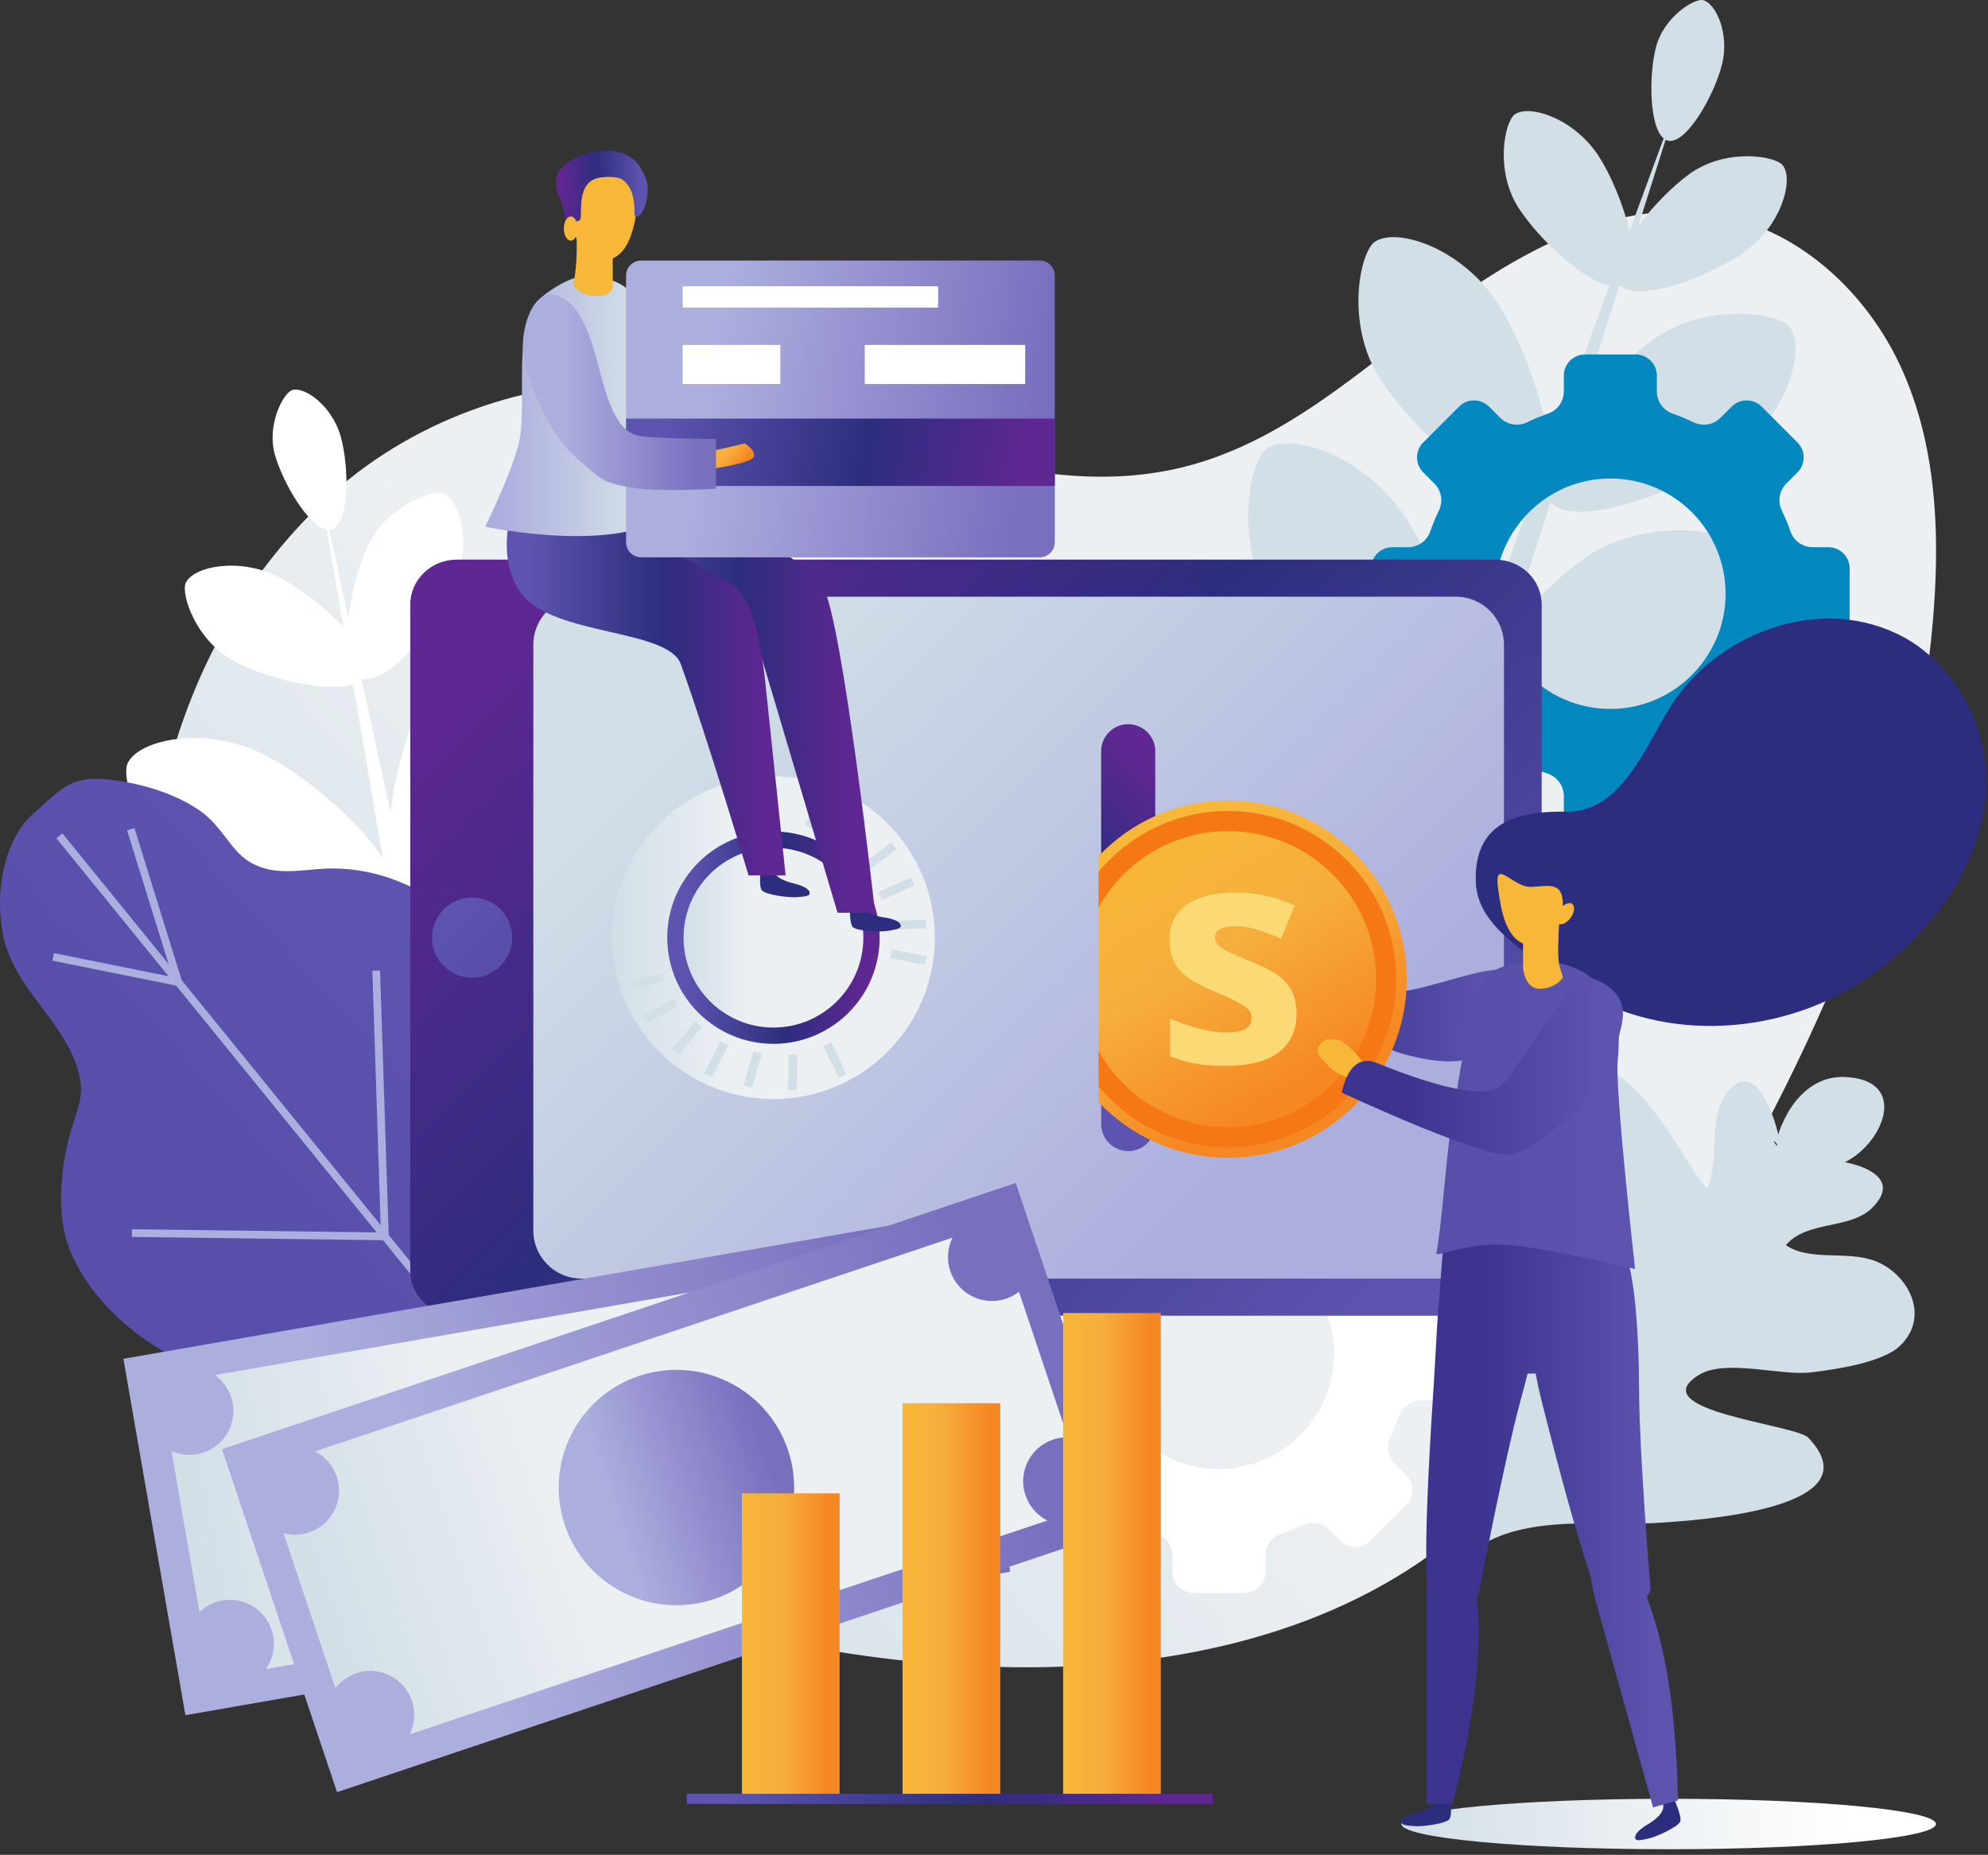 <svg width="314" height="293" viewBox="0 0 314 293" fill="none" xmlns="http://www.w3.org/2000/svg">
<rect x="0" y="0" width="314" height="293" fill="#333333" stroke="none"/>
<path d="M300.394 58.311C295.085 46.526 284.487 36.374 271.378 33.983C255.533 31.091 239.991 39.661 227.32 49.209C214.651 58.756 202.431 69.968 186.823 73.801C158.911 80.663 131.117 61.883 102.317 60.474C83.509 59.551 64.459 66.525 51.082 79.228C1.246 126.556 23.11 220.299 76.859 244.388C120.253 263.836 182.518 273.41 222.304 248.033C260.258 223.825 298.276 149.829 304.361 106.348C304.843 102.934 305.205 99.523 305.451 96.129C306.381 83.335 305.699 70.098 300.394 58.311Z" fill="url(#paint0_linear)"/>
<path d="M73.619 147.766C71.754 151.889 70.122 157.524 69.189 163.049L64.718 142.393C70.383 144.312 81.924 130.411 86.115 121.177C90.37 111.782 87.655 101.244 83.76 99.606C81.13 98.501 70.251 102.666 65.994 112.06C64.028 116.401 62.36 122.649 61.678 128.36L57.145 107.417L57.34 107.242C61.285 108.089 68.894 98.869 71.687 92.702C74.591 86.293 72.737 79.106 70.085 77.99C68.289 77.234 60.871 80.078 57.965 86.484C56.621 89.453 55.487 93.721 55.024 97.626L52.003 83.672C52.125 83.668 52.247 83.669 52.36 83.638C55.225 82.83 55.179 73.778 53.81 68.932C52.44 64.084 48.108 61.008 46.141 61.622C44.812 62.038 42.063 67.016 43.431 71.863C44.691 76.31 48.746 83.182 51.619 83.653C52.296 87.647 53.193 92.909 54.235 99.039C51.35 95.935 47.341 92.858 44.125 91.196C37.871 87.969 30.599 89.454 29.352 92.048C28.504 93.801 30.964 101.358 37.215 104.585C42.338 107.227 51.563 109.442 55.783 108.119C57.222 116.562 58.83 126 60.48 135.64C56.868 129.778 48.267 122.601 41.839 119.283C32.672 114.552 22.009 116.726 20.177 120.531C18.938 123.103 22.542 134.178 31.709 138.909C40.693 143.544 58.289 147.284 61.623 142.327C63.496 153.277 65.375 164.238 67.066 174.054C62.812 167.492 53.331 159.636 46.209 155.96C35.808 150.592 23.71 153.058 21.628 157.377C20.224 160.297 24.313 172.863 34.716 178.236C44.766 183.421 64.332 187.618 68.502 182.345C71.298 198.478 73.311 209.892 73.438 209.98L78.866 207.756L73.374 182.387C80.12 182.519 91.982 167.97 96.451 158.108C101.28 147.451 98.198 135.493 93.779 133.634C90.796 132.381 78.448 137.106 73.619 147.766Z" fill="white"/>
<path d="M249.949 88.417C246.277 91.063 242.057 95.138 238.498 99.469L244.897 79.326C248.859 83.808 265.787 77.496 274.015 71.57C282.383 65.538 285.271 55.045 282.707 51.687C280.976 49.42 269.466 47.62 261.101 53.651C257.234 56.437 252.68 61.025 249.248 65.64L255.735 45.22L255.992 45.164C258.991 47.862 270.18 43.652 275.669 39.69C281.379 35.577 283.344 28.42 281.598 26.131C280.418 24.584 272.57 23.357 266.861 27.47C264.218 29.376 261.111 32.514 258.767 35.673L263.092 22.064C263.197 22.121 263.303 22.184 263.416 22.212C266.304 22.937 270.768 15.062 271.992 10.177C273.215 5.29 270.989 0.466 268.974 0.021C267.617 -0.279 262.752 2.671 261.531 7.556C260.409 12.04 260.506 20.016 262.767 21.857C261.368 25.66 259.525 30.668 257.379 36.502C256.422 32.377 254.476 27.712 252.514 24.671C248.696 18.76 241.647 16.43 239.273 18.059C237.667 19.159 236.042 26.937 239.857 32.845C242.987 37.686 249.887 44.198 254.205 45.152C251.248 53.191 247.95 62.176 244.583 71.361C244.371 64.478 240.478 53.971 236.552 47.894C230.955 39.23 220.626 35.811 217.143 38.2C214.788 39.814 212.402 51.215 218 59.882C223.487 68.369 236.889 80.368 242.248 77.729C238.424 88.159 234.601 98.601 231.183 107.959C230.76 100.148 226.442 88.618 222.093 81.886C215.742 72.055 204.02 68.172 200.067 70.884C197.397 72.716 194.693 85.653 201.044 95.486C207.18 104.986 222.063 118.366 228.301 115.862C222.698 131.249 218.771 142.15 218.834 142.29L224.651 143.063L232.508 118.325C238.293 121.796 255.822 115.079 264.603 108.751C274.098 101.905 277.375 90 274.469 86.192C272.5 83.615 259.441 81.572 249.949 88.417Z" fill="#D2DFE7"/>
<path d="M5.776 128.071C0.331 132.435 -0.949 141.719 0.627 148.316C2.508 156.195 9.613 160.941 12.13 168.429C13.56 172.673 12.36 174.707 11.162 178.788C9.644 183.965 8.886 191.344 10.702 196.556C13.422 204.367 20.861 211.263 28.352 214.764C37.666 219.115 49.208 216.931 58.519 221.838C64.938 225.225 67.949 233.92 74.654 236.799C81.508 239.746 95.741 237.662 96.792 228.649C97.981 218.452 87.833 211.572 87.459 201.986C87.244 196.506 89.603 190.698 89.661 185.019C89.731 177.577 88.412 168.666 85.1 161.894C78.831 149.078 67.472 137.268 52.601 137.184C49.139 137.163 45.444 138.128 41.996 137.229C37.611 136.084 36.564 133.046 33.706 129.931C29.825 125.707 21.734 123.4 15.895 123.04C11.252 122.756 9.34 124.822 5.873 127.981C6.165 127.715 6.459 127.45 6.748 127.186" fill="url(#paint1_linear)"/>
<path d="M8.909 132.414L92.513 235.313L93.457 234.546L9.855 131.648" fill="#ABAEDE"/>
<path d="M20.828 195.391L60.782 195.915L60.798 194.698L20.844 194.175" fill="#ABAEDE"/>
<path d="M58.812 153.349L60.182 195.325L61.399 195.285L60.029 153.309" fill="#ABAEDE"/>
<path d="M8.285 151.754L28.037 155.736L28.278 154.544L8.526 150.56" fill="#ABAEDE"/>
<path d="M20.072 131.167L27.576 155.32L28.738 154.96L21.234 130.807" fill="#ABAEDE"/>
<path d="M64.324 218.149L83.922 224.586L84.301 223.429L64.705 216.991" fill="#ABAEDE"/>
<path d="M76.442 198.001L82.182 222.504L83.367 222.227L77.626 197.724" fill="#ABAEDE"/>
<path d="M194 231.985C182.786 232.874 173.5 223.582 174.381 212.373C175.074 203.547 182.226 196.396 191.05 195.708C202.256 194.821 211.549 204.1 210.667 215.32C209.966 224.138 202.818 231.289 194 231.985ZM230.319 217.846V209.854C230.319 208 228.82 206.499 226.969 206.499H224.48C222.898 206.499 221.488 205.501 220.972 204.008C220.578 202.868 220.119 201.764 219.602 200.695C218.91 199.271 219.201 197.565 220.313 196.444L222.073 194.688C223.383 193.381 223.383 191.25 222.073 189.946L216.425 184.296C215.109 182.982 212.988 182.982 211.685 184.296L209.925 186.049C208.808 187.174 207.101 187.461 205.671 186.772C204.604 186.254 203.497 185.79 202.358 185.396C200.872 184.878 199.872 183.469 199.872 181.886V179.402C199.872 177.549 198.372 176.052 196.52 176.052H188.53C186.672 176.052 185.173 177.549 185.173 179.402V181.886C185.173 183.469 184.178 184.878 182.679 185.396C181.546 185.79 180.441 186.254 179.372 186.772C177.951 187.461 176.247 187.174 175.122 186.049L173.366 184.296C172.054 182.982 169.93 182.982 168.626 184.296L162.97 189.946C161.66 191.25 161.66 193.381 162.97 194.688L164.726 196.444C165.849 197.565 166.144 199.271 165.449 200.695C164.928 201.764 164.466 202.868 164.079 204.008C163.562 205.501 162.15 206.499 160.566 206.499H158.085C156.229 206.499 154.729 208 154.729 209.854V217.846C154.729 219.7 156.229 221.196 158.085 221.196H160.566C162.15 221.196 163.562 222.192 164.079 223.685C164.466 224.825 164.928 225.923 165.449 226.998C166.144 228.425 165.849 230.129 164.726 231.246L162.97 232.997C161.66 234.314 161.66 236.433 162.97 237.746L168.626 243.394C169.93 244.703 172.054 244.703 173.366 243.394L175.122 241.643C176.247 240.526 177.951 240.229 179.372 240.92C180.441 241.444 181.546 241.897 182.679 242.297C184.178 242.815 185.173 244.224 185.173 245.802V248.29C185.173 250.138 186.672 251.645 188.53 251.645H196.52C198.372 251.645 199.872 250.138 199.872 248.29V245.802C199.872 244.224 200.872 242.815 202.358 242.297C203.497 241.897 204.604 241.444 205.671 240.92C207.101 240.229 208.808 240.526 209.925 241.643L211.685 243.394C212.988 244.703 215.109 244.703 216.425 243.394L222.073 237.746C223.383 236.433 223.383 234.314 222.073 232.997L220.313 231.246C219.201 230.129 218.91 228.425 219.602 226.998C220.119 225.923 220.578 224.825 220.972 223.685C221.488 222.192 222.898 221.196 224.48 221.196H226.969C228.82 221.196 230.319 219.7 230.319 217.846Z" fill="white"/>
<path d="M255.828 111.925C244.613 112.815 235.326 103.523 236.209 92.312C236.9 83.487 244.055 76.336 252.878 75.645C264.082 74.762 273.377 84.043 272.492 95.262C271.796 104.081 264.646 111.23 255.828 111.925ZM292.148 97.787V89.796C292.148 87.94 290.649 86.439 288.796 86.439H286.307C284.726 86.439 283.314 85.441 282.801 83.947C282.407 82.809 281.947 81.703 281.43 80.635C280.734 79.213 281.029 77.508 282.141 76.388L283.901 74.628C285.21 73.321 285.21 71.189 283.901 69.889L278.254 64.235C276.939 62.923 274.814 62.923 273.51 64.235L271.752 65.993C270.637 67.116 268.927 67.402 267.498 66.711C266.432 66.193 265.323 65.73 264.185 65.335C262.697 64.82 261.699 63.409 261.699 61.827V59.343C261.699 57.49 260.2 55.991 258.345 55.991H250.356C248.499 55.991 247.002 57.49 247.002 59.343V61.827C247.002 63.409 246.003 64.82 244.505 65.335C243.371 65.73 242.267 66.193 241.199 66.711C239.774 67.402 238.073 67.116 236.948 65.993L235.192 64.235C233.882 62.923 231.757 62.923 230.453 64.235L224.797 69.889C223.489 71.189 223.489 73.321 224.797 74.628L226.555 76.388C227.678 77.508 227.971 79.213 227.278 80.635C226.757 81.703 226.296 82.809 225.905 83.947C225.387 85.441 223.977 86.439 222.394 86.439H219.909C218.057 86.439 216.555 87.94 216.555 89.796V97.787C216.555 99.64 218.057 101.137 219.909 101.137H222.394C223.977 101.137 225.387 102.133 225.905 103.626C226.296 104.764 226.757 105.865 227.278 106.938C227.971 108.365 227.678 110.072 226.555 111.188L224.797 112.94C223.489 114.255 223.489 116.377 224.797 117.685L230.453 123.337C231.757 124.645 233.882 124.645 235.192 123.337L236.948 121.582C238.073 120.466 239.774 120.167 241.199 120.861C242.267 121.385 243.371 121.836 244.505 122.237C246.003 122.753 247.002 124.164 247.002 125.743V128.231C247.002 130.081 248.499 131.583 250.356 131.583H258.345C260.2 131.583 261.699 130.081 261.699 128.231V125.743C261.699 124.164 262.697 122.753 264.185 122.237C265.323 121.836 266.432 121.385 267.498 120.861C268.927 120.167 270.637 120.466 271.752 121.582L273.51 123.337C274.814 124.645 276.939 124.645 278.254 123.337L283.901 117.685C285.21 116.377 285.21 114.255 283.901 112.94L282.141 111.188C281.029 110.072 280.734 108.365 281.43 106.938C281.947 105.865 282.407 104.764 282.801 103.626C283.314 102.133 284.726 101.137 286.307 101.137H288.796C290.649 101.137 292.148 99.64 292.148 97.787Z" fill="#0388C0"/>
<path d="M281.291 181.425C280.712 176.817 277.128 166.352 272.552 172.934C269.794 176.906 271.617 183.219 269.658 187.797C265.82 183.873 255.943 161.45 247.042 170.778C241.304 176.782 250.08 193.195 252.854 199.495C250.919 197.029 246.289 194.296 243.841 197.561C241.595 200.562 245.509 207.706 246.578 210.717C241.731 208.642 238.452 203.478 233.174 207.224C229.055 210.144 228.993 215.928 229.542 220.336C230.131 225.068 231.765 229.419 231.813 234.261C231.868 239.768 229.88 244.112 229.122 249.502C234.798 238.076 252.021 241.234 262.196 240.537C267.67 240.167 296.445 238.475 285.616 227.108C283.607 225.006 259.093 222.832 268.384 217.165C272.548 214.629 281.162 217.347 285.969 216.798C289.74 216.367 297.342 215.25 300.102 212.594C304.984 207.903 301.374 201.201 296.197 199.201C291.745 197.49 285.969 199.315 282.067 196.696C285.346 192.789 292.123 194.239 295.593 190.896C299.948 186.715 295.556 184.398 291.399 183.586C297.491 180.601 301.62 170.591 291.416 170.128C287.733 169.962 284.909 172 282.954 174.862C281.615 176.811 279.675 181.267 281.196 181.361C280.816 181.152 280.247 180.717 280.187 180.17" fill="#D2DFE7"/>
<path d="M64.801 200.753C64.801 204.662 68.097 207.832 72.165 207.832H236.139C240.206 207.832 243.505 204.662 243.505 200.753V95.484C243.505 91.572 240.206 88.401 236.139 88.401H72.165C68.097 88.401 64.801 91.572 64.801 95.484V200.753Z" fill="url(#paint2_linear)"/>
<path d="M84.241 194.385C84.241 198.574 87.641 201.972 91.834 201.972H229.959C234.152 201.972 237.548 198.574 237.548 194.385V101.848C237.548 97.657 234.152 94.261 229.959 94.261H91.834C87.641 94.261 84.241 97.657 84.241 101.848V194.385Z" fill="url(#paint3_linear)"/>
<path d="M68.23 148.117C68.23 151.615 71.066 154.45 74.564 154.45C78.062 154.45 80.897 151.615 80.897 148.117C80.897 144.618 78.062 141.783 74.564 141.783C71.066 141.783 68.23 144.618 68.23 148.117Z" fill="url(#paint4_linear)"/>
<path d="M182.472 177.563C182.472 179.922 180.558 181.835 178.198 181.835C175.84 181.835 173.925 179.922 173.925 177.563V118.671C173.925 116.311 175.84 114.399 178.198 114.399C180.558 114.399 182.472 116.311 182.472 118.671V177.563Z" fill="url(#paint5_linear)"/>
<path d="M147.656 148.117C147.656 162.197 136.244 173.61 122.164 173.61C108.086 173.61 96.672 162.197 96.672 148.117C96.672 134.039 108.086 122.624 122.164 122.624C136.244 122.624 147.656 134.039 147.656 148.117Z" fill="url(#paint6_linear)"/>
<path d="M138.937 148.117C138.937 157.38 131.427 164.888 122.163 164.888C112.9 164.888 105.392 157.38 105.392 148.117C105.392 138.852 112.9 131.345 122.163 131.345C131.427 131.345 138.937 138.852 138.937 148.117Z" fill="url(#paint7_linear)"/>
<path d="M136.364 148.117C136.364 155.956 130.006 162.316 122.163 162.316C114.322 162.316 107.964 155.956 107.964 148.117C107.964 140.269 114.322 133.916 122.163 133.916C130.006 133.916 136.364 140.269 136.364 148.117Z" fill="url(#paint8_linear)"/>
<path d="M121.477 129.755H122.852V124.147H121.477V129.755Z" fill="#D2DFE7"/>
<path d="M128.341 130.924L127.117 130.295L129.671 125.304L130.896 125.933L128.341 130.924Z" fill="#D2DFE7"/>
<path d="M133.096 133.854L132.08 132.925L135.853 128.781L136.87 129.709L133.096 133.854Z" fill="#D2DFE7"/>
<path d="M137.119 137.549L136.29 136.453L140.757 133.062L141.585 134.161L137.119 137.549Z" fill="#D2DFE7"/>
<path d="M139.313 142.157L138.75 140.904L143.858 138.595L144.423 139.852L139.313 142.157Z" fill="#D2DFE7"/>
<path d="M140.697 146.833L140.657 145.46L146.26 145.28L146.302 146.656L140.697 146.833Z" fill="#D2DFE7"/>
<path d="M140.596 151.323L140.862 149.974L146.363 151.053L146.095 152.404L140.596 151.323Z" fill="#D2DFE7"/>
<path d="M130.014 165.221L131.25 164.616L133.716 169.652L132.48 170.257L130.014 165.221Z" fill="#D2DFE7"/>
<path d="M124.57 166.587L125.949 166.612L125.85 172.218L124.472 172.191L124.57 166.587Z" fill="#D2DFE7"/>
<path d="M119.014 166.047L120.331 166.43L118.767 171.814L117.445 171.431L119.014 166.047Z" fill="#D2DFE7"/>
<path d="M113.775 164.497L115.003 165.116L112.483 170.125L111.254 169.507L113.775 164.497Z" fill="#D2DFE7"/>
<path d="M109.776 161.325L110.836 162.203L107.258 166.522L106.201 165.644L109.776 161.325Z" fill="#D2DFE7"/>
<path d="M106.475 157.734L107.117 158.952L102.163 161.575L101.521 160.358L106.475 157.734Z" fill="#D2DFE7"/>
<path d="M104.592 153.657L104.946 154.987L99.533 156.436L99.177 155.108L104.592 153.657Z" fill="#D2DFE7"/>
<path d="M159.564 248.273L29.285 270.939L19.489 214.642L149.77 191.976L159.564 248.273Z" fill="url(#paint9_linear)"/>
<path d="M145.481 209.815C141.698 210.474 138.099 207.943 137.442 204.16C137.115 202.283 137.576 200.45 138.587 198.999L33.944 217.209C35.381 218.233 36.431 219.8 36.757 221.672C37.415 225.455 34.884 229.053 31.102 229.711C29.688 229.958 28.297 229.756 27.079 229.21L31.506 254.651C32.468 253.726 33.709 253.068 35.123 252.824C38.906 252.168 42.503 254.699 43.161 258.48C43.488 260.359 43.025 262.193 42.012 263.644L146.666 245.436C145.224 244.411 144.173 242.845 143.847 240.966C143.188 237.185 145.718 233.587 149.501 232.929C150.298 232.788 151.086 232.8 151.839 232.927L147.682 209.025C147.015 209.403 146.279 209.675 145.481 209.815Z" fill="url(#paint10_linear)"/>
<path d="M107.844 228.268C109.606 238.387 102.833 248.014 92.713 249.774C82.598 251.534 72.969 244.76 71.209 234.645C69.448 224.525 76.223 214.899 86.34 213.141C96.455 211.38 106.085 218.152 107.844 228.268Z" fill="url(#paint11_linear)"/>
<path d="M178.609 241.048L53.236 283.097L35.065 228.918L160.439 186.869L178.609 241.048Z" fill="url(#paint12_linear)"/>
<path d="M158.887 205.153C155.248 206.374 151.308 204.414 150.088 200.776C149.482 198.967 149.662 197.088 150.442 195.501L49.739 229.274C51.313 230.07 52.587 231.46 53.194 233.264C54.413 236.904 52.452 240.841 48.813 242.063C47.453 242.519 46.051 242.531 44.764 242.175L52.975 266.659C53.787 265.601 54.912 264.763 56.273 264.307C59.912 263.085 63.853 265.048 65.072 268.686C65.679 270.495 65.498 272.378 64.716 273.966L165.431 240.19C163.853 239.395 162.573 238.001 161.964 236.193C160.745 232.553 162.707 228.616 166.346 227.397C167.113 227.14 167.892 227.03 168.661 227.043L160.944 204.043C160.34 204.514 159.653 204.896 158.887 205.153Z" fill="url(#paint13_linear)"/>
<path d="M124.465 229.072C127.731 238.808 122.483 249.345 112.749 252.609C103.015 255.875 92.477 250.63 89.209 240.896C85.945 231.158 91.188 220.618 100.924 217.356C110.659 214.088 121.201 219.336 124.465 229.072Z" fill="url(#paint14_linear)"/>
<path d="M108.487 284.95H191.562V283.356H108.487V284.95Z" fill="url(#paint15_linear)"/>
<path d="M117.189 283.356H132.617V235.896H117.189V283.356Z" fill="url(#paint16_linear)"/>
<path d="M142.557 283.356H157.987V221.655H142.557V283.356Z" fill="url(#paint17_linear)"/>
<path d="M167.922 283.356H183.348V207.414H167.922V283.356Z" fill="url(#paint18_linear)"/>
<path d="M120.359 135.763C120.359 135.763 119.657 139.967 120.359 140.67C121.06 141.37 124.565 141.809 125.793 141.724C127.02 141.632 127.894 141.557 127.894 141.11C127.901 139.796 123.771 139.268 125.268 139.53C126.388 139.722 122.325 139.176 122.11 137.341C121.937 135.851 121.672 135.763 121.672 135.763H120.359Z" fill="#2D2D7F"/>
<path d="M134.3 141.587C134.3 141.587 133.976 145.838 134.736 146.473C135.496 147.112 139.027 147.239 140.24 147.042C141.455 146.845 142.32 146.688 142.283 146.242C142.171 144.933 138.011 144.776 139.525 144.905C140.656 145 136.565 144.813 136.184 143.003C135.88 141.535 135.61 141.472 135.61 141.472L134.3 141.587Z" fill="#2D2D7F"/>
<path d="M138.22 144.177H132.289L119.016 99.557C119.016 99.557 113.918 96.411 111.957 96.169C83.537 92.679 90.878 79.48 90.878 79.48L107.101 79.051C107.101 79.051 126.925 87.131 130.031 92.78C133.136 98.429 138.22 144.177 138.22 144.177Z" fill="url(#paint19_linear)"/>
<path d="M124.086 138.278L120.863 107.661C120.863 107.661 119.667 94.209 115.477 92.275C111.286 90.341 95.637 80.516 95.637 80.516L81.918 77.044C81.918 77.044 77.407 87.2 82.375 93.788C87.435 100.498 105.501 99.29 107.535 104.924C111.702 116.465 118.231 138.278 118.231 138.278H124.086Z" fill="url(#paint20_linear)"/>
<path d="M76.637 83.208C76.637 83.208 81.473 73.366 82.154 68.992C83.082 63.041 81.152 51.666 84.882 47.579C86.184 46.153 90.066 43.605 92.43 43.607C99.387 43.613 101.593 47.919 102.063 51.123C103.538 61.153 108.517 77.684 106.818 79.843C100.251 88.192 76.637 83.208 76.637 83.208Z" fill="url(#paint21_linear)"/>
<path d="M90.5 45.004C91.311 41.931 91.061 37.094 91.061 37.094L96.783 38.829C96.783 38.829 96.783 42.503 96.783 43.728C96.783 44.692 96.783 45.521 96.783 45.521C96.783 45.521 96.507 46.759 94.184 46.759C91.624 46.759 90.5 45.004 90.5 45.004Z" fill="#F7B739"/>
<path d="M100.724 32.156C100.247 35.573 99.516 40.622 95.627 41.132C93.242 41.443 90.781 38.866 90.53 35.426C90.181 30.629 92.81 25.912 95.627 25.912C98.443 25.912 101.432 27.105 100.724 32.156Z" fill="#F7B739"/>
<path d="M91.624 34.703C92.094 34.024 90.808 28.544 94.876 28.037C96.322 27.855 97.727 27.962 98.304 28.375C100.828 30.194 99.996 34.113 100.331 34.2C101.68 34.558 102.863 30.365 102.026 28.251C101.189 26.136 99.858 23.799 95.665 23.806C93.557 23.811 90.5 24.568 88.574 26.682C86.92 28.5 88.403 31.244 88.403 31.244C89.057 32.732 89.435 35.425 89.435 35.425C89.435 35.425 91.393 35.035 91.624 34.703Z" fill="url(#paint22_linear)"/>
<path d="M89.056 36.104C89.056 37.158 89.547 38.011 90.15 38.011C90.754 38.011 91.245 37.158 91.245 36.104C91.245 35.052 90.754 34.199 90.15 34.199C89.547 34.199 89.056 35.052 89.056 36.104Z" fill="#F7B739"/>
<path d="M166.603 85.664C166.603 86.974 165.54 88.037 164.229 88.037H101.259C99.95 88.037 98.887 86.974 98.887 85.664V43.531C98.887 42.221 99.95 41.158 101.259 41.158H164.229C165.54 41.158 166.603 42.221 166.603 43.531V85.664Z" fill="url(#paint23_linear)"/>
<path d="M98.887 76.762H166.603V66.123H98.887V76.762Z" fill="url(#paint24_linear)"/>
<path d="M107.821 48.584H148.172V45.218H107.821V48.584Z" fill="white"/>
<path d="M107.821 60.659H123.25V54.489H107.821V60.659Z" fill="white"/>
<path d="M136.587 60.659H161.924V54.489H136.587V60.659Z" fill="white"/>
<path d="M111.629 74.18C111.629 74.18 110.285 71.675 112.487 71.225C114.69 70.777 117.633 70.032 117.633 70.032C117.633 70.032 119.994 71.543 118.743 72.469C117.491 73.396 111.629 74.18 111.629 74.18Z" fill="url(#paint25_linear)"/>
<path d="M82.606 55.32C82.87 59.227 86.269 68.032 90.775 72.107C95.281 76.185 95.643 76.318 99.933 77.044C104.219 77.763 113.084 77.198 113.084 77.198V69.333C113.084 69.333 102.936 69.304 100.831 68.832C93.713 67.232 95.666 49.664 88.166 46.759C84.377 45.292 82.35 51.414 82.606 55.32Z" fill="url(#paint26_linear)"/>
<path d="M305.783 288.13C305.783 290.33 286.881 292.115 263.563 292.115C240.248 292.115 221.347 290.33 221.347 288.13C221.347 285.929 240.248 284.144 263.563 284.144C286.881 284.144 305.783 285.929 305.783 288.13Z" fill="url(#paint27_linear)"/>
<path d="M235.776 164.149C233.597 168.94 226.77 167.823 222.204 166.637C217.638 165.447 213.335 162.775 210.92 159.798C208.501 156.821 201.261 148.218 201.261 148.218L205.119 143.256C205.119 143.256 215.138 155.382 220.002 156.537C223.236 157.31 234.928 152.151 238.043 153.351C239.377 153.866 237.202 161.017 235.776 164.149Z" fill="url(#paint28_linear)"/>
<path d="M193.974 126.449C185.917 126.449 178.65 129.834 173.51 135.252V174.092C178.65 179.51 185.917 182.895 193.974 182.895C209.558 182.895 222.196 170.259 222.196 154.672C222.196 139.086 209.558 126.449 193.974 126.449Z" fill="url(#paint29_linear)"/>
<path d="M193.972 128.101C185.744 128.101 178.384 131.859 173.51 137.747V143.365C177.503 136.167 185.174 131.278 193.972 131.278C206.868 131.278 217.366 141.773 217.366 154.671C217.366 167.569 206.868 178.063 193.972 178.063C185.174 178.063 177.503 173.172 173.51 165.976V171.593C178.384 177.482 185.744 181.242 193.972 181.242C208.62 181.242 220.54 169.319 220.54 154.671C220.54 140.024 208.62 128.101 193.972 128.101Z" fill="#F57815"/>
<path d="M204.788 160.047C204.788 162.754 203.847 164.824 201.963 166.24C200.08 167.656 197.265 168.367 193.515 168.367C191.592 168.367 189.953 168.237 188.597 167.975C187.244 167.716 185.976 167.335 184.793 166.829V160.877C186.133 161.503 187.641 162.032 189.317 162.457C190.999 162.882 192.472 163.096 193.749 163.096C196.365 163.096 197.674 162.341 197.674 160.827C197.674 160.259 197.499 159.798 197.151 159.446C196.806 159.092 196.207 158.688 195.358 158.239C194.504 157.79 193.373 157.269 191.953 156.668C189.921 155.818 188.429 155.031 187.474 154.305C186.523 153.581 185.828 152.747 185.396 151.811C184.962 150.874 184.745 149.72 184.745 148.348C184.745 146 185.655 144.185 187.474 142.901C189.296 141.616 191.874 140.974 195.216 140.974C198.397 140.974 201.494 141.669 204.504 143.053L202.329 148.254C201.004 147.685 199.77 147.219 198.62 146.86C197.469 146.497 196.293 146.317 195.098 146.317C192.97 146.317 191.907 146.892 191.907 148.042C191.907 148.69 192.25 149.246 192.934 149.72C193.621 150.193 195.121 150.894 197.435 151.822C199.501 152.659 201.014 153.439 201.975 154.161C202.936 154.888 203.644 155.722 204.102 156.668C204.559 157.614 204.788 158.74 204.788 160.047Z" fill="#FBDA75"/>
<path d="M263.91 283.097C263.91 283.097 265.821 286.908 265.359 287.784C264.898 288.659 261.677 290.117 260.479 290.397C259.28 290.674 258.421 290.858 258.289 290.43C257.894 289.175 261.685 287.457 260.333 288.146C259.322 288.662 263.04 286.939 262.7 285.124C262.43 283.645 262.653 283.486 262.653 283.486L263.91 283.097Z" fill="#2D2D7F"/>
<path d="M228.883 282.51C228.883 282.51 229.584 286.716 228.883 287.415C228.182 288.115 224.676 288.555 223.45 288.472C222.224 288.379 221.348 288.303 221.347 287.854C221.341 286.54 225.471 286.014 223.974 286.276C222.854 286.468 226.916 285.922 227.13 284.087C227.305 282.598 227.57 282.51 227.57 282.51H228.883Z" fill="#2D2D7F"/>
<path d="M262.889 262.075C261.889 257.334 260.873 254.237 260.099 252.305C260.496 251.761 260.72 251.205 260.672 250.709C260.478 248.667 258.966 229.195 258.899 220.491C258.887 219.12 258.871 217.833 258.847 216.589H258.852C258.852 216.589 258.697 199.719 256.05 196.9C255.518 196.334 254.072 195.86 252.114 195.461C251.271 194.611 250.671 194.087 250.671 194.087C250.671 194.087 249.914 194.434 248.831 194.916C240.523 193.78 228.231 193.488 228.231 193.488C228.231 193.488 227.741 199.224 227.327 205.037C227.044 207.775 226.911 210.879 226.669 215.135C226.614 216.108 226.552 217.145 226.483 218.252C226.043 225.213 224.905 242.025 225.388 249.747C225.368 250.262 225.355 250.829 225.355 251.472C225.357 256.115 225.355 284.947 225.355 284.947H229.439C229.439 284.947 232.73 272.678 233.353 262.864C233.688 257.586 233.48 254.192 233.216 252.175C233.441 251.901 233.599 251.614 233.652 251.32C234.009 249.3 237.769 230.134 240.033 221.731C240.491 220.042 240.898 218.481 241.279 216.983C241.699 216.973 242.126 216.966 242.551 216.96C242.791 218.287 243.087 219.69 243.469 221.199C245.012 227.315 248.54 241.208 251.305 249.145C251.358 250.053 251.61 251.362 252.132 253.24C253.376 257.715 261.098 285.497 261.098 285.497L265.033 284.403C265.033 284.403 264.919 271.697 262.889 262.075Z" fill="url(#paint30_linear)"/>
<path d="M263.92 111.513C259.936 117.813 256.134 128.297 247.449 128.211C241.038 128.14 232.605 129.024 233.113 139.542C233.452 146.502 241.697 150.834 246.537 154.465C259.948 164.539 278.933 164.216 292.948 155.749C306.618 147.486 318.061 130.705 312.098 114.349C309.949 108.451 305.519 102.948 299.785 100.183C286.407 93.746 270.766 100.672 263.92 111.513Z" fill="#2D2D7F"/>
<path d="M229.125 178.504C230.045 172.606 232.214 157.99 234.044 155.135C235.577 152.739 238.961 151.904 243.632 151.874C247.696 151.846 256.972 154.213 255.519 167.502C255.038 171.905 258.261 200.46 258.261 200.46C258.261 200.46 245.6 197.34 238.618 196.7C231.641 196.064 226.709 198.832 226.881 197.924C227.733 193.444 228.373 183.336 229.125 178.504Z" fill="url(#paint31_linear)"/>
<path d="M246.848 154.437C246.035 151.364 246.344 153.016 246.155 151.445C246.004 150.129 246.288 145.324 246.288 145.324L240.564 147.058C240.564 147.058 240.564 150.734 240.564 151.958C240.564 152.923 240.564 152.923 240.564 152.923C240.564 152.923 240.837 156.19 243.163 156.19C245.723 156.19 246.848 154.437 246.848 154.437Z" fill="#F7B739"/>
<path d="M236.622 140.387C237.097 143.805 237.831 148.852 241.718 149.363C244.104 149.672 246.567 147.099 246.816 143.655C247.164 138.859 244.494 140.088 241.678 140.088C238.86 140.088 235.916 135.338 236.622 140.387Z" fill="#F7B739"/>
<path d="M248.084 144.976C247.469 145.83 246.569 146.234 246.082 145.88C245.589 145.526 245.693 144.546 246.311 143.696C246.927 142.843 247.825 142.439 248.315 142.793C248.802 143.147 248.697 144.123 248.084 144.976Z" fill="#F7B739"/>
<path d="M214.618 170.822C214.618 170.822 211.629 170.175 209.957 168.504C208.289 166.831 207.425 166.014 208.741 164.745C209.331 164.178 209.331 164.178 210.293 164.194C211.219 164.206 212.103 163.709 215.918 168.564L214.618 170.822Z" fill="#F7B739"/>
<path d="M211.943 172.597C211.943 172.597 212.942 166.066 217.465 167.911C225.179 171.057 234.6 174.029 237.234 171.385C239.874 168.74 248.593 153.437 251.381 154.482C258.834 157.284 255.685 162.407 255.66 164.182C255.561 171.544 242.847 181.167 239.072 182.352C235.299 183.54 211.943 172.597 211.943 172.597Z" fill="url(#paint32_linear)"/>
<defs>
<linearGradient id="paint0_linear" x1="59.995" y1="234.91" x2="280.178" y2="32.817" gradientUnits="userSpaceOnUse">
<stop stop-color="#D2DFE7"/>
<stop offset="0.005" stop-color="#D2DFE7"/>
<stop offset="0.37" stop-color="#ECF0F3"/>
<stop offset="1" stop-color="#ECF0F3"/>
</linearGradient>
<linearGradient id="paint1_linear" x1="19.211" y1="208.953" x2="80.366" y2="153.273" gradientUnits="userSpaceOnUse">
<stop stop-color="#584FAB"/>
<stop offset="0.228" stop-color="#584FAB"/>
<stop offset="0.921" stop-color="#5D54AF"/>
<stop offset="1" stop-color="#5D54AF"/>
</linearGradient>
<linearGradient id="paint2_linear" x1="226.571" y1="220.537" x2="81.733" y2="75.699" gradientUnits="userSpaceOnUse">
<stop stop-color="#5D54AF"/>
<stop offset="0.079" stop-color="#5D54AF"/>
<stop offset="0.561" stop-color="#2D2D7E"/>
<stop offset="0.921" stop-color="#5E2791"/>
<stop offset="1" stop-color="#5E2791"/>
</linearGradient>
<linearGradient id="paint3_linear" x1="223.927" y1="211.149" x2="97.864" y2="85.086" gradientUnits="userSpaceOnUse">
<stop stop-color="#ACAEDE"/>
<stop offset="0.206" stop-color="#ACAEDE"/>
<stop offset="0.852" stop-color="#D2DFE7"/>
<stop offset="1" stop-color="#D2DFE7"/>
</linearGradient>
<linearGradient id="paint4_linear" x1="79.041" y1="152.595" x2="70.084" y2="143.638" gradientUnits="userSpaceOnUse">
<stop stop-color="#584FAB"/>
<stop offset="0.228" stop-color="#584FAB"/>
<stop offset="0.921" stop-color="#5D54AF"/>
<stop offset="1" stop-color="#5D54AF"/>
</linearGradient>
<linearGradient id="paint5_linear" x1="160.455" y1="165.861" x2="195.943" y2="130.372" gradientUnits="userSpaceOnUse">
<stop stop-color="#5D54AF"/>
<stop offset="0.079" stop-color="#5D54AF"/>
<stop offset="0.561" stop-color="#2D2D7E"/>
<stop offset="0.921" stop-color="#5E2791"/>
<stop offset="1" stop-color="#5E2791"/>
</linearGradient>
<linearGradient id="paint6_linear" x1="96.672" y1="148.117" x2="147.656" y2="148.117" gradientUnits="userSpaceOnUse">
<stop stop-color="#D2DFE7"/>
<stop offset="0.005" stop-color="#D2DFE7"/>
<stop offset="0.37" stop-color="#ECF0F3"/>
<stop offset="1" stop-color="#ECF0F3"/>
</linearGradient>
<linearGradient id="paint7_linear" x1="105.392" y1="148.117" x2="138.937" y2="148.117" gradientUnits="userSpaceOnUse">
<stop stop-color="#5D54AF"/>
<stop offset="0.079" stop-color="#5D54AF"/>
<stop offset="0.561" stop-color="#2D2D7E"/>
<stop offset="0.921" stop-color="#5E2791"/>
<stop offset="1" stop-color="#5E2791"/>
</linearGradient>
<linearGradient id="paint8_linear" x1="107.964" y1="148.117" x2="136.364" y2="148.117" gradientUnits="userSpaceOnUse">
<stop stop-color="#D2DFE7"/>
<stop offset="0.005" stop-color="#D2DFE7"/>
<stop offset="0.37" stop-color="#ECF0F3"/>
<stop offset="1" stop-color="#ECF0F3"/>
</linearGradient>
<linearGradient id="paint9_linear" x1="24.387" y1="242.791" x2="154.667" y2="220.125" gradientUnits="userSpaceOnUse">
<stop stop-color="#ACAEDE"/>
<stop offset="0.217" stop-color="#ACAEDE"/>
<stop offset="0.915" stop-color="#796FBF"/>
<stop offset="1" stop-color="#796FBF"/>
</linearGradient>
<linearGradient id="paint10_linear" x1="29.295" y1="241.935" x2="149.762" y2="220.977" gradientUnits="userSpaceOnUse">
<stop stop-color="#D2DFE7"/>
<stop offset="0.005" stop-color="#D2DFE7"/>
<stop offset="0.37" stop-color="#ECF0F3"/>
<stop offset="1" stop-color="#ECF0F3"/>
</linearGradient>
<linearGradient id="paint11_linear" x1="71.209" y1="234.643" x2="107.843" y2="228.27" gradientUnits="userSpaceOnUse">
<stop stop-color="#ACAEDE"/>
<stop offset="0.217" stop-color="#ACAEDE"/>
<stop offset="0.915" stop-color="#796FBF"/>
<stop offset="1" stop-color="#796FBF"/>
</linearGradient>
<linearGradient id="paint12_linear" x1="44.151" y1="256.009" x2="169.524" y2="213.958" gradientUnits="userSpaceOnUse">
<stop stop-color="#ACAEDE"/>
<stop offset="0.217" stop-color="#ACAEDE"/>
<stop offset="0.915" stop-color="#796FBF"/>
<stop offset="1" stop-color="#796FBF"/>
</linearGradient>
<linearGradient id="paint13_linear" x1="48.873" y1="254.426" x2="164.805" y2="215.541" gradientUnits="userSpaceOnUse">
<stop stop-color="#D2DFE7"/>
<stop offset="0.005" stop-color="#D2DFE7"/>
<stop offset="0.37" stop-color="#ECF0F3"/>
<stop offset="1" stop-color="#ECF0F3"/>
</linearGradient>
<linearGradient id="paint14_linear" x1="89.209" y1="240.896" x2="124.464" y2="229.071" gradientUnits="userSpaceOnUse">
<stop stop-color="#ACAEDE"/>
<stop offset="0.217" stop-color="#ACAEDE"/>
<stop offset="0.915" stop-color="#796FBF"/>
<stop offset="1" stop-color="#796FBF"/>
</linearGradient>
<linearGradient id="paint15_linear" x1="108.487" y1="284.153" x2="191.562" y2="284.153" gradientUnits="userSpaceOnUse">
<stop stop-color="#5D54AF"/>
<stop offset="0.079" stop-color="#5D54AF"/>
<stop offset="0.561" stop-color="#2D2D7E"/>
<stop offset="0.921" stop-color="#5E2791"/>
<stop offset="1" stop-color="#5E2791"/>
</linearGradient>
<linearGradient id="paint16_linear" x1="117.189" y1="259.626" x2="132.617" y2="259.626" gradientUnits="userSpaceOnUse">
<stop stop-color="#F7B739"/>
<stop offset="0.005" stop-color="#F7B739"/>
<stop offset="0.397" stop-color="#F6AE3D"/>
<stop offset="0.878" stop-color="#F68823"/>
<stop offset="1" stop-color="#F68823"/>
</linearGradient>
<linearGradient id="paint17_linear" x1="142.557" y1="252.505" x2="157.986" y2="252.505" gradientUnits="userSpaceOnUse">
<stop stop-color="#F7B739"/>
<stop offset="0.005" stop-color="#F7B739"/>
<stop offset="0.397" stop-color="#F6AE3D"/>
<stop offset="0.878" stop-color="#F68823"/>
<stop offset="1" stop-color="#F68823"/>
</linearGradient>
<linearGradient id="paint18_linear" x1="167.922" y1="245.385" x2="183.349" y2="245.385" gradientUnits="userSpaceOnUse">
<stop stop-color="#F7B739"/>
<stop offset="0.005" stop-color="#F7B739"/>
<stop offset="0.397" stop-color="#F6AE3D"/>
<stop offset="0.878" stop-color="#F68823"/>
<stop offset="1" stop-color="#F68823"/>
</linearGradient>
<linearGradient id="paint19_linear" x1="90.027" y1="111.615" x2="138.22" y2="111.615" gradientUnits="userSpaceOnUse">
<stop stop-color="#5D54AF"/>
<stop offset="0.079" stop-color="#5D54AF"/>
<stop offset="0.561" stop-color="#2D2D7E"/>
<stop offset="0.921" stop-color="#5E2791"/>
<stop offset="1" stop-color="#5E2791"/>
</linearGradient>
<linearGradient id="paint20_linear" x1="80.042" y1="107.662" x2="124.086" y2="107.662" gradientUnits="userSpaceOnUse">
<stop stop-color="#5D54AF"/>
<stop offset="0.079" stop-color="#5D54AF"/>
<stop offset="0.561" stop-color="#2D2D7E"/>
<stop offset="0.921" stop-color="#5E2791"/>
<stop offset="1" stop-color="#5E2791"/>
</linearGradient>
<linearGradient id="paint21_linear" x1="76.637" y1="64.146" x2="107.166" y2="64.146" gradientUnits="userSpaceOnUse">
<stop stop-color="#ACAEDE"/>
<stop offset="0.085" stop-color="#ACAEDE"/>
<stop offset="0.778" stop-color="#D2DFE7"/>
<stop offset="1" stop-color="#D2DFE7"/>
</linearGradient>
<linearGradient id="paint22_linear" x1="102.306" y1="29.616" x2="87.792" y2="29.616" gradientUnits="userSpaceOnUse">
<stop stop-color="#5D54AF"/>
<stop offset="0.079" stop-color="#5D54AF"/>
<stop offset="0.561" stop-color="#2D2D7E"/>
<stop offset="0.921" stop-color="#5E2791"/>
<stop offset="1" stop-color="#5E2791"/>
</linearGradient>
<linearGradient id="paint23_linear" x1="96.386" y1="58.668" x2="169.102" y2="70.526" gradientUnits="userSpaceOnUse">
<stop stop-color="#ACAEDE"/>
<stop offset="0.217" stop-color="#ACAEDE"/>
<stop offset="0.915" stop-color="#796FBF"/>
<stop offset="1" stop-color="#796FBF"/>
</linearGradient>
<linearGradient id="paint24_linear" x1="98.918" y1="65.926" x2="166.57" y2="76.958" gradientUnits="userSpaceOnUse">
<stop stop-color="#5D54AF"/>
<stop offset="0.079" stop-color="#5D54AF"/>
<stop offset="0.561" stop-color="#2D2D7E"/>
<stop offset="0.921" stop-color="#5E2791"/>
<stop offset="1" stop-color="#5E2791"/>
</linearGradient>
<linearGradient id="paint25_linear" x1="112.722" y1="70.383" x2="117.162" y2="74.302" gradientUnits="userSpaceOnUse">
<stop stop-color="#F7B739"/>
<stop offset="0.005" stop-color="#F7B739"/>
<stop offset="0.397" stop-color="#F6AE3D"/>
<stop offset="0.878" stop-color="#F68823"/>
<stop offset="1" stop-color="#F68823"/>
</linearGradient>
<linearGradient id="paint26_linear" x1="82.584" y1="61.973" x2="113.085" y2="61.973" gradientUnits="userSpaceOnUse">
<stop stop-color="#ACAEDE"/>
<stop offset="0.217" stop-color="#ACAEDE"/>
<stop offset="0.915" stop-color="#796FBF"/>
<stop offset="1" stop-color="#796FBF"/>
</linearGradient>
<linearGradient id="paint27_linear" x1="221.347" y1="288.13" x2="305.783" y2="288.13" gradientUnits="userSpaceOnUse">
<stop stop-color="#D2DFE7"/>
<stop offset="0.005" stop-color="#D2DFE7"/>
<stop offset="0.45" stop-color="#ECF0F3"/>
<stop offset="0.847" stop-color="white"/>
<stop offset="1" stop-color="white"/>
</linearGradient>
<linearGradient id="paint28_linear" x1="201.261" y1="155.46" x2="238.459" y2="155.46" gradientUnits="userSpaceOnUse">
<stop stop-color="#3C348F"/>
<stop offset="0.222" stop-color="#3C348F"/>
<stop offset="0.921" stop-color="#5D54AF"/>
<stop offset="1" stop-color="#5D54AF"/>
</linearGradient>
<linearGradient id="paint29_linear" x1="182.158" y1="133.542" x2="207.317" y2="176.886" gradientUnits="userSpaceOnUse">
<stop stop-color="#F7B739"/>
<stop offset="0.005" stop-color="#F7B739"/>
<stop offset="0.397" stop-color="#F6AE3D"/>
<stop offset="0.878" stop-color="#F68823"/>
<stop offset="1" stop-color="#F68823"/>
</linearGradient>
<linearGradient id="paint30_linear" x1="225.271" y1="239.492" x2="265.034" y2="239.492" gradientUnits="userSpaceOnUse">
<stop stop-color="#3C348F"/>
<stop offset="0.222" stop-color="#3C348F"/>
<stop offset="0.921" stop-color="#5D54AF"/>
<stop offset="1" stop-color="#5D54AF"/>
</linearGradient>
<linearGradient id="paint31_linear" x1="226.876" y1="176.167" x2="258.261" y2="176.167" gradientUnits="userSpaceOnUse">
<stop stop-color="#584FAB"/>
<stop offset="0.228" stop-color="#584FAB"/>
<stop offset="0.921" stop-color="#5D54AF"/>
<stop offset="1" stop-color="#5D54AF"/>
</linearGradient>
<linearGradient id="paint32_linear" x1="211.943" y1="168.437" x2="256.341" y2="168.437" gradientUnits="userSpaceOnUse">
<stop stop-color="#3C348F"/>
<stop offset="0.222" stop-color="#3C348F"/>
<stop offset="0.921" stop-color="#5D54AF"/>
<stop offset="1" stop-color="#5D54AF"/>
</linearGradient>
</defs>
</svg>
